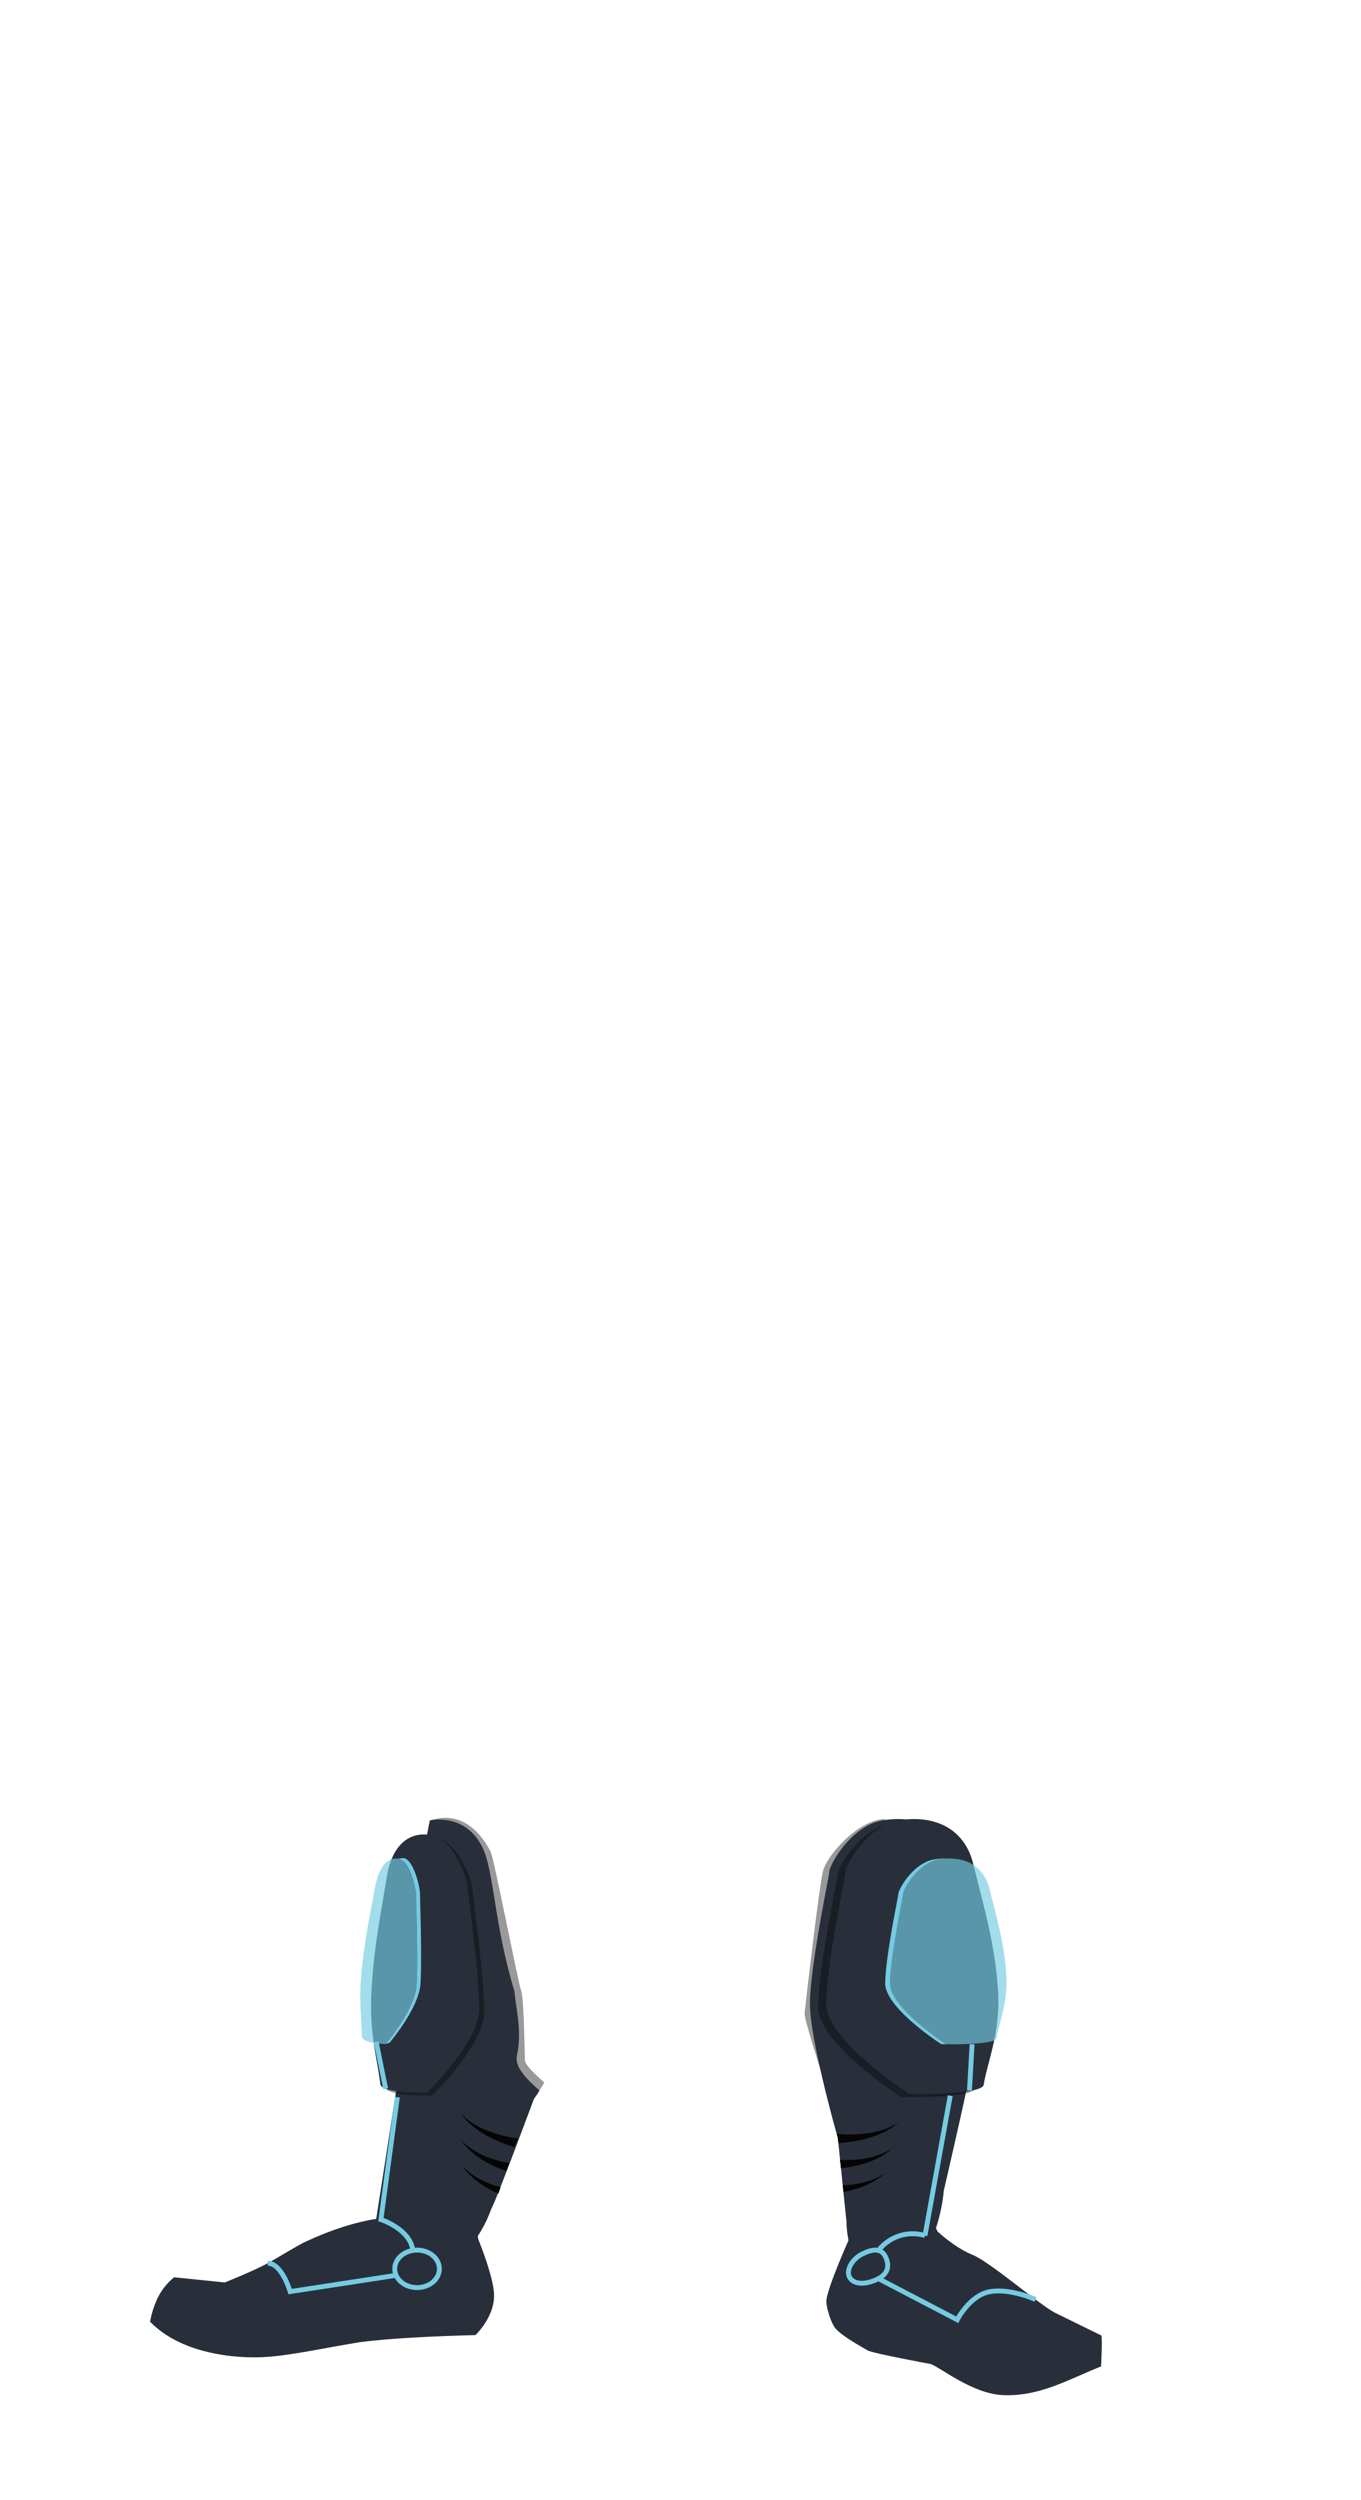 <svg xmlns="http://www.w3.org/2000/svg" viewBox="0 0 837.33 1537"><defs><style>.cls-1,.cls-8,.cls-9{fill:none;}.cls-10,.cls-2,.cls-3{fill:#050505;}.cls-2,.cls-3{opacity:0.41;}.cls-3,.cls-5,.cls-6,.cls-7,.cls-9{fill-rule:evenodd;}.cls-4,.cls-5{fill:#292f3a;}.cls-6,.cls-7{fill:#74cbe2;}.cls-7{opacity:0.66;}.cls-8,.cls-9{stroke:#74cbe2;stroke-miterlimit:10;stroke-width:3px;}</style></defs><g id="Layer_2" data-name="Layer 2"><g id="base"><rect class="cls-1" width="837.33" height="1537"/></g><g id="feet_06"><path class="cls-2" d="M334.9,1280.35s-11.68-9.88-11.93-13.46-.49-38.22-2.34-43-16.89-82.48-18.86-85.69-13.14-27-37.39-18.94c0,0,29.5,20.92,30.42,22.27s18.93,92.71,18.93,92.71,2.59,34.69,2.71,35.53,14,17.92,14,17.92Z"/><path class="cls-3" d="M504.58,1271.66s-9.86-30.51-9.58-33.82,8.81-77.13,11.29-87.32,22.35-32.2,38.32-32.16Z"/><path class="cls-4" d="M318,1264.09c3.16-15.22-.15-26.48-1.54-40C304,1183.14,304,1150.85,297,1136.14c-10.72-22.23-32.58-16.9-32.58-16.9-13.72,67.8-9.91,122.9-16.86,150.73-2.16,8.62-3.53,13.47-3.53,13.47l-8.59,55.28-4,25.55c9.42,65.44,58.23,30.4,70.79-6.24,2.83-4.43,26.12-67.28,26.17-67.38.53-1.1,2.2-2.83,3.42-5.5C325.58,1279.61,316.49,1271.41,318,1264.09Z"/><path class="cls-5" d="M542.61,1119.24c-17.89,3.11-31.61,25.43-32.44,31.58a1.5,1.5,0,0,1,0,.35c-.44,4.07-11.86,58.35-11.86,80.83s17.15,82.45,17.15,82.45l5.35,51.75s-.54,32.62,23.23,32.8c32.85.24,36.6-52.1,36.6-52.1s13.55-58.62,14.58-65.24c2.25-14.15,10.47-32.22,8.81-57.84-1.86-28.53-8.41-50.1-15.3-78.06C583.31,1124,564.66,1115.41,542.61,1119.24Z"/><path class="cls-5" d="M303.93,1410c.86,14.08-11.41,25.63-11.41,25.63s-42.16.86-68.08,4c-1.71.2-3.33.39-4.7.64-22.39,3.67-41.05,7.93-57,8.86s-50.51-1.22-70.4-21.75a54.94,54.94,0,0,1,3.24-11.31,37.3,37.3,0,0,1,11.57-16l31.12,3.18s16.65-6.55,26.46-11.84c4.12-2.2,18.3-10.83,22.33-12.74,26.36-12.5,44.34-14.43,44.34-14.43S241,1346,267.33,1349c23.56,2.73,27,27.94,27,27.94S303.23,1398.53,303.93,1410Z"/><path class="cls-5" d="M677.42,1454.86c-20.21,8.1-37.62,18.5-60,17.69-19-.7-38.21-16.68-44.83-19.14,0,0-35.48-6.5-38.76-8.36-12-6.81-16.56-10.13-19.47-13.11s-6.47-14-5.88-18.19c1.26-8.94,13.58-36.47,13.58-36.47s7.86-14.55,25.24-17.55c24-4.14,29.46,12.12,29.46,12.12s10.36,9.89,21.55,14.41c10.72,4.34,39.54,29.38,50.32,35.4,0,0,29,14.23,29,14.23C678.26,1438.83,677.42,1454.86,677.42,1454.86Z"/><path class="cls-3" d="M547.61,1121.24c-17.89,3.11-31.61,25.43-32.44,31.58a1.5,1.5,0,0,1,0,.35c-.44,4.07-11.86,58.35-11.86,80.83s51.11,55.3,51.11,55.3,44.77,1,45.8-5.64c2.25-14.15,10.47-32.22,8.81-57.84-1.86-28.53-8.41-50.1-15.3-78.06C588.31,1126,569.66,1117.41,547.61,1121.24Z"/><path class="cls-5" d="M552.61,1119.24c-17.89,3.11-31.61,25.43-32.44,31.58a1.5,1.5,0,0,1,0,.35c-.44,4.07-11.86,58.35-11.86,80.83s51.11,55.3,51.11,55.3,44.77,1,45.8-5.64c2.25-14.15,10.47-32.22,8.81-57.84-1.86-28.53-8.41-50.1-15.3-78.06C593.31,1124,574.66,1115.41,552.61,1119.24Z"/><path class="cls-3" d="M270.12,1130.53c11.24,2.92,19.87,23.88,20.39,29.66,0,.13,0,.25,0,.33.28,3.82,7.45,54.8,7.45,75.91s-32.11,51.94-32.11,51.94-28.13.92-28.78-5.3c-1.41-13.29-6.58-30.26-5.53-54.32,1.17-26.8,5.28-47,9.61-73.31C244.55,1135,256.27,1126.94,270.12,1130.53Z"/><path class="cls-5" d="M267,1128.66c11.24,2.91,19.87,23.87,20.39,29.65a2.13,2.13,0,0,0,0,.33c.28,3.82,7.45,54.8,7.45,75.92s-32.11,51.93-32.11,51.93-28.13.92-28.78-5.29c-1.42-13.3-6.58-30.27-5.54-54.33,1.17-26.8,5.29-47,9.62-73.31C241.41,1133.1,253.13,1125.06,267,1128.66Z"/><path class="cls-6" d="M582.14,1256.78s-34.53-22.21-34.53-37.37,7.71-51.87,8-54.61a1,1,0,0,0,0-.24c.55-4.16,9.83-19.24,21.92-21.34a39.63,39.63,0,0,1,5.21-.56,38,38,0,0,0-8.21.56c-12.09,2.1-21.37,17.18-21.92,21.34a1,1,0,0,1,0,.24c-.3,2.74-8,39.42-8,54.61s34.53,37.37,34.53,37.37,2.23,0,5.48,0Z"/><path class="cls-7" d="M577.53,1143.22c-12.09,2.1-21.36,17.18-21.92,21.34a1,1,0,0,1,0,.24c-.3,2.74-8,39.42-8,54.61s34.53,37.37,34.53,37.37,30.25.66,31-3.81c1.52-9.57,7.08-21.77,5.95-39.09-1.26-19.28-5.69-33.85-10.34-52.74C605,1146.42,592.42,1140.63,577.53,1143.22Z"/><path class="cls-6" d="M237.27,1256.65s18-21.08,19-36.21-.33-52-.3-54.75c0-.06,0-.15,0-.24,0-4.17-3.46-19.5-9.11-22a9.38,9.38,0,0,0-2.46-.72c1.26,0,3.57-.68,4.9-.1,5.65,2.47,9.11,17.8,9.11,22a2.32,2.32,0,0,0,0,.24c0,2.75,1.28,39.58.29,54.75s-19,36.21-19,36.21a9.53,9.53,0,0,1-3.62.77Z"/><path class="cls-7" d="M246.84,1143.48c5.65,2.47,9.11,17.8,9.11,22,0,.09,0,.18,0,.24,0,2.75,1.28,39.59.3,54.75s-19,36.21-19,36.21-14.53-.28-14.58-4.76c-.1-9.6-2-22-.31-39.19,1.85-19.2,4.91-33.61,8.37-52.31C233.46,1145.81,239.87,1140.43,246.84,1143.48Z"/><line class="cls-8" x1="598.06" y1="1256.81" x2="596.45" y2="1285.25"/><path class="cls-9" d="M544.61,1387.13c2.7,5.23,2.15,10.52-4.16,13.77s-13.29,4.14-16.87.41c-4.07-4.25.23-12.11,6.53-15.36S541.91,1381.9,544.61,1387.13Z"/><path class="cls-9" d="M540.45,1400.9l48.47,25.29s7.78-15.25,20.35-17.32,27.81,4.87,27.81,4.87"/><path class="cls-9" d="M584.62,1288.42l-15.54,86a26.67,26.67,0,0,0-28.63,9.18"/><path class="cls-10" d="M543.65,1309.26a60,60,0,0,1-10.09,2.33,80.7,80.7,0,0,1-10.29.68c-1.72,0-3.43,0-5.13-.16-1.19-.07-2.26-.25-3.42-.38.28,1,.5,1.72.71,2.46.13,1,.24,1.79.38,2.82,0,.18,0,.34,0,.51.81,0,1.61-.09,2.42-.16,1.82-.14,3.62-.35,5.41-.61a82.15,82.15,0,0,0,10.58-2.23,61.07,61.07,0,0,0,10.05-3.88,42.91,42.91,0,0,0,8.81-6A42.27,42.27,0,0,1,543.65,1309.26Z"/><path class="cls-10" d="M540.57,1324.86a50.82,50.82,0,0,1-9.43,2.35,64.7,64.7,0,0,1-9.62.72c-1.6,0-3.2,0-4.79-.16a48,48,0,0,1,.66,5.2c1.51-.14,3-.33,4.49-.55a70.34,70.34,0,0,0,10-2.29,52.57,52.57,0,0,0,9.35-3.9,43.32,43.32,0,0,0,8.18-5.76A42,42,0,0,1,540.57,1324.86Z"/><path class="cls-10" d="M535.82,1340.4a51.52,51.52,0,0,1-9.42,2.35,66,66,0,0,1-7.92.68c.14,1.46.32,2.61.43,4.22a70.47,70.47,0,0,0,8.17-2,53.36,53.36,0,0,0,9.35-3.91,42.13,42.13,0,0,0,8.18-5.76A42.26,42.26,0,0,1,535.82,1340.4Z"/><path class="cls-10" d="M291.29,1305.64a59.82,59.82,0,0,0,9.3,4.57,77.75,77.75,0,0,0,9.86,3c1.67.39,3.35.74,5,1,1.18.2,2.26.27,3.42.41-.51.93-.88,1.56-1.25,2.23l-1,2.67c0,.16-.06.33-.09.5-.77-.23-1.54-.46-2.32-.71q-2.6-.82-5.12-1.82a82.5,82.5,0,0,1-9.8-4.59,62.29,62.29,0,0,1-8.9-6.06,43.77,43.77,0,0,1-7.22-7.82A42.48,42.48,0,0,0,291.29,1305.64Z"/><path class="cls-10" d="M290.74,1321.53a50.38,50.38,0,0,0,8.64,4.44,65.37,65.37,0,0,0,9.2,2.89c1.56.37,3.13.69,4.71.94a47.89,47.89,0,0,0-1.84,4.91c-1.43-.48-2.84-1-4.24-1.56a69.37,69.37,0,0,1-9.16-4.49,53.18,53.18,0,0,1-8.22-5.93,43.13,43.13,0,0,1-6.65-7.47A41.79,41.79,0,0,0,290.74,1321.53Z"/><path class="cls-10" d="M291.82,1337.74a50.38,50.38,0,0,0,8.64,4.44,65.89,65.89,0,0,0,7.55,2.47c-.47,1.39-.91,2.46-1.38,4a68.33,68.33,0,0,1-7.5-3.78,52.58,52.58,0,0,1-8.22-5.94,42.77,42.77,0,0,1-6.65-7.47A42.54,42.54,0,0,0,291.82,1337.74Z"/><line class="cls-8" x1="231.43" y1="1255.32" x2="237.28" y2="1284.18"/><path class="cls-8" d="M244.48,1289.35l-10.13,75.23s17.93,5.74,19.71,19"/><ellipse class="cls-8" cx="256.59" cy="1394.89" rx="13.73" ry="11.53"/><path class="cls-8" d="M242.87,1399l-64.36,9.87s-5.08-17.43-13.75-17.43"/></g></g></svg>